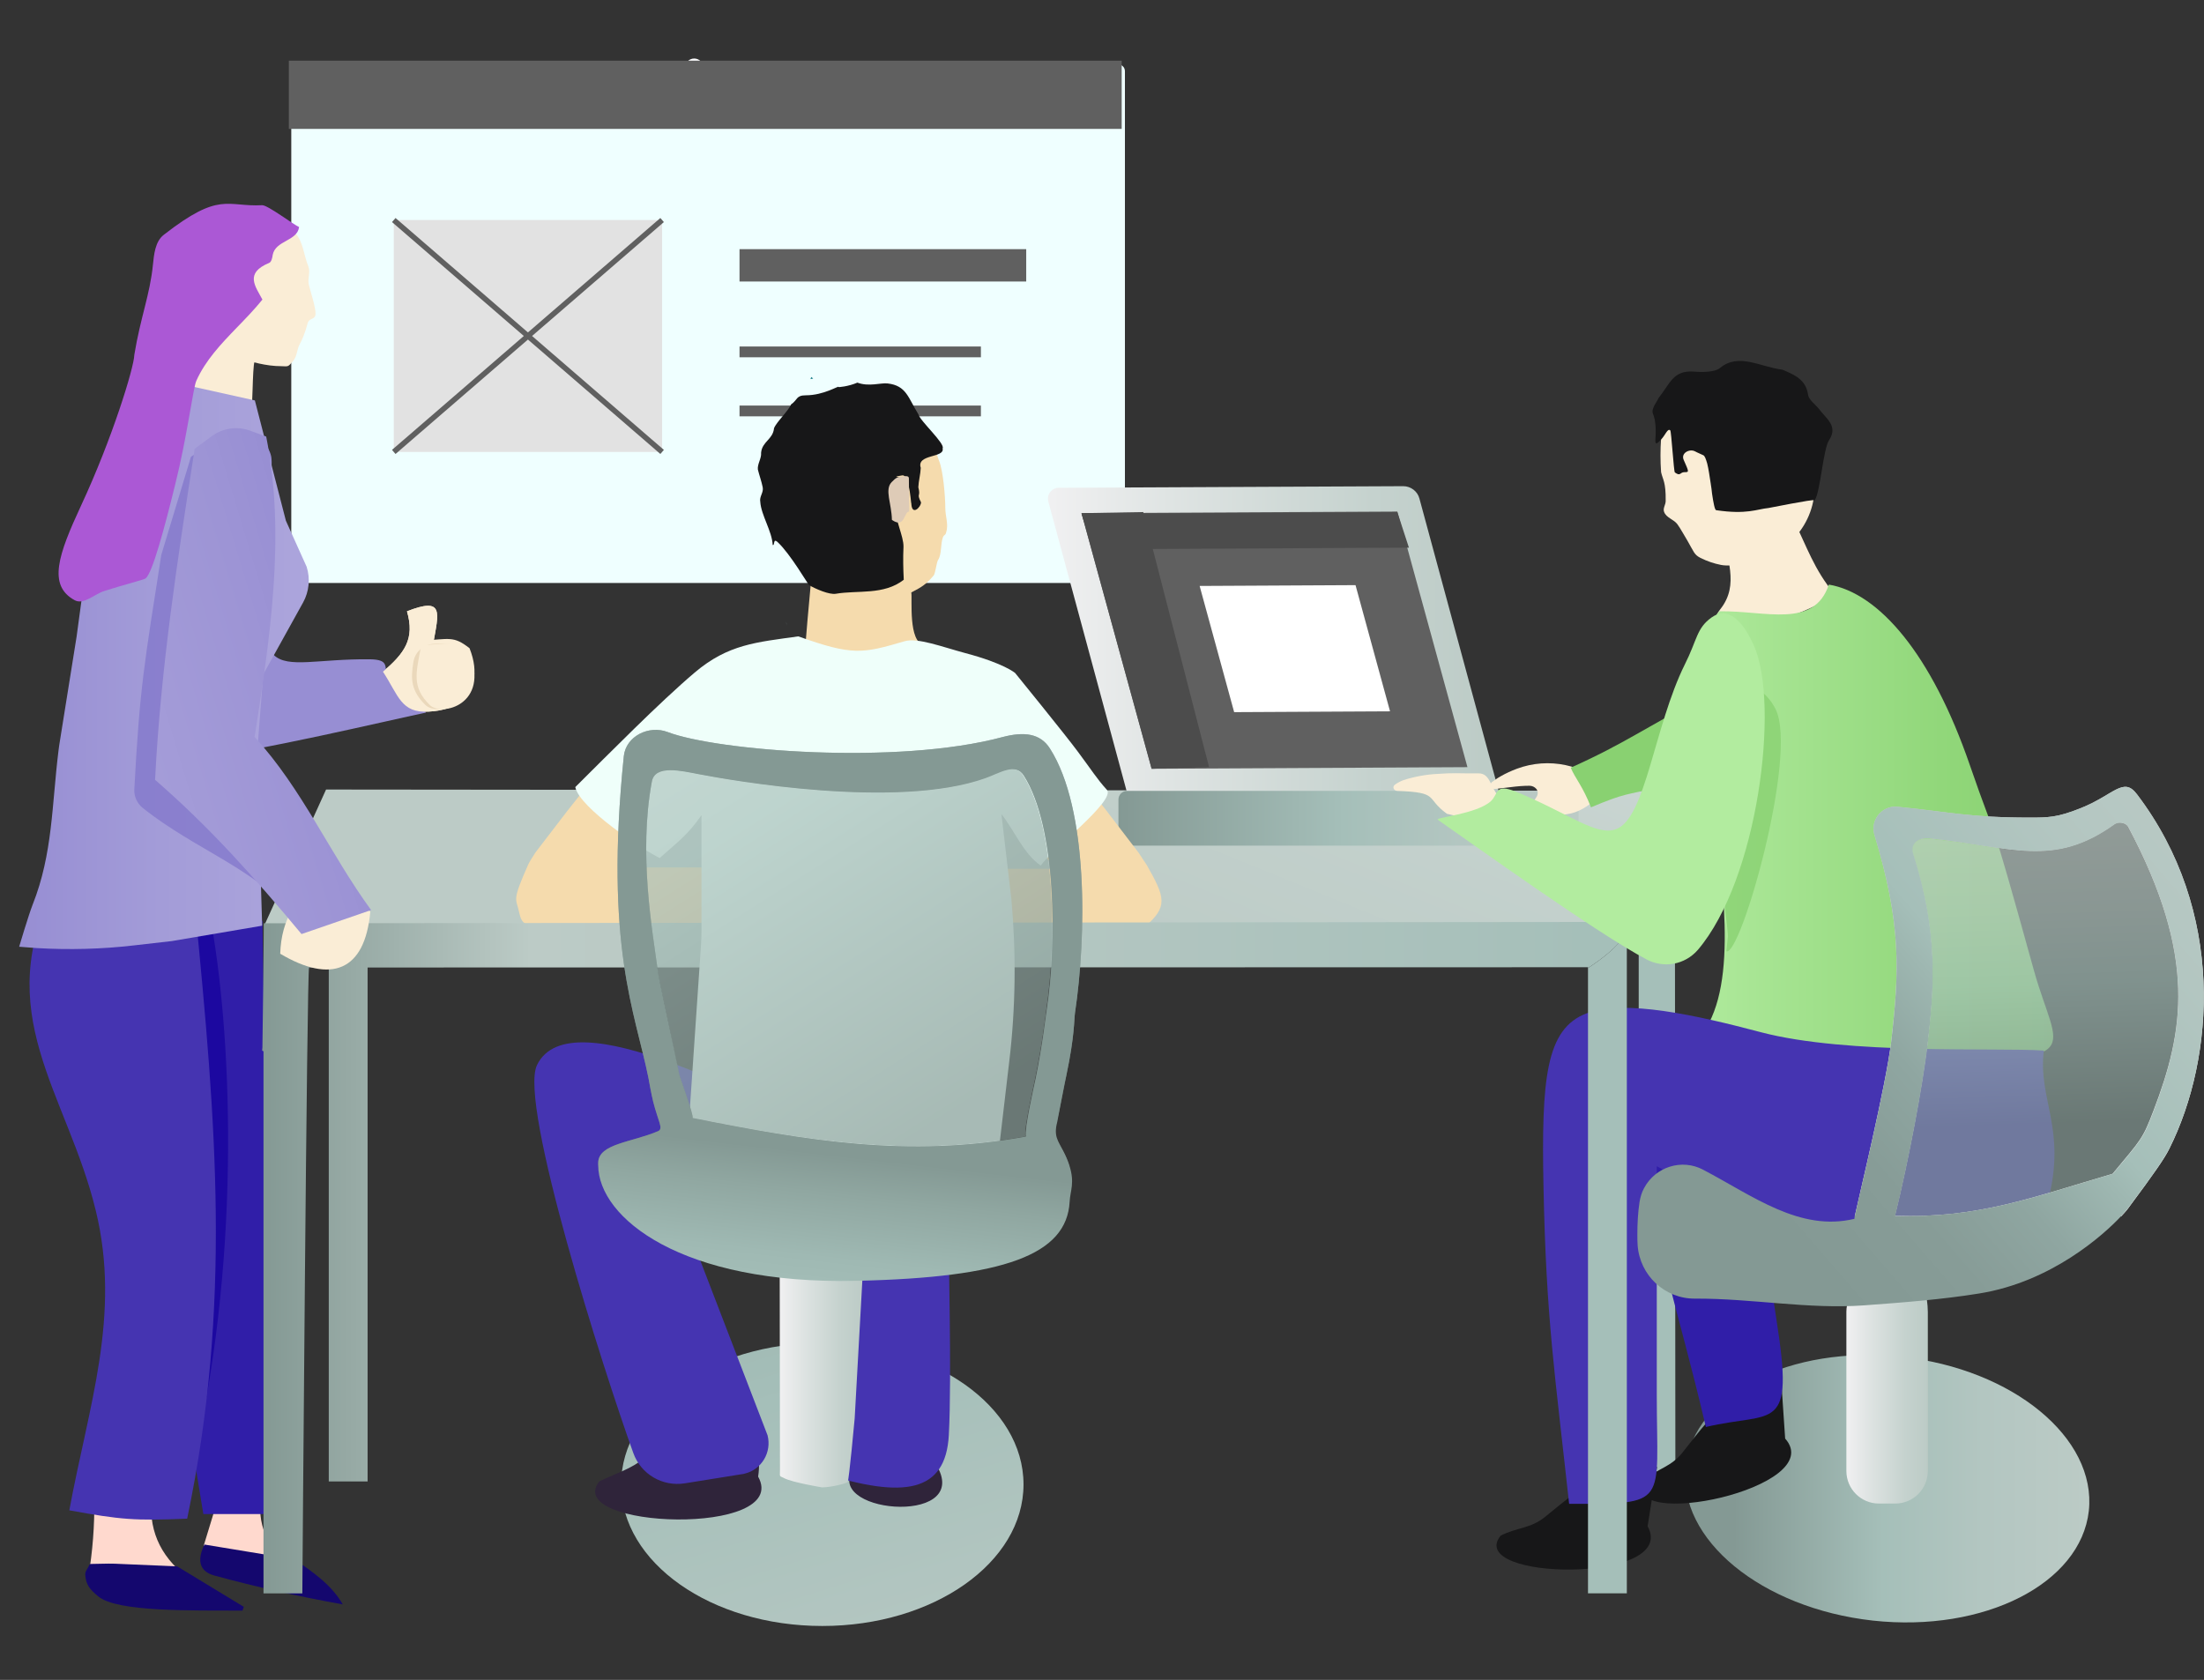 <svg id="Layer_1" xmlns="http://www.w3.org/2000/svg" viewBox="0 0 817.2 623">
  <rect x="0" y="0" width="817.2" height="623" fill="#333333" stroke="none"/>
  <style>
    .st0{fill:#faedd6}.st6,.st8{fill:none;stroke:#606060;stroke-width:2;stroke-miterlimit:10}.st8{stroke-width:4}.st9{fill:#606060}.st10{fill:#ffd9ce}.st11{fill:#14076e}.st12{fill:#301ea8}.st15{fill:#2f243a}.st19{fill:#f5dbad}.st20{fill:#1b737c}.st21{fill:#1b7f89}.st23{fill:#171718}.st26{fill:#4534b1}.st62{fill:#4c4c4c}
    .arm-down{ -webkit-animation: armove 5s; animation: armove 5s; animation-direction: alternate; animation-delay: 3s; animation-iteration-count: 2;}@keyframes armove {from {rotate(10deg); transform-origin: -15% -10%;} to {transform: rotate(0deg); transform-origin: 10% 15%;}}@-webkit-keyframes armove {from {rotate(10deg); transform-origin: -15% -10%;} to {transform: rotate(0deg); transform-origin: 10% 15%;}}
    .lightup{animation: pulse 5s; -webkit-animation: pulse 5s; animation-direction: alternate; animation-timing-function: ease-out; animation-iteration-count:2;}@keyframes pulse{to {opacity:1;}}@-webkit-keyframes pulse{to {opacity:1;}}
    .arm{transform-origin: -15% -10%; transform: rotate(10deg)}
  </style>
  <g id="arm" class="arm arm-down">
    <path class="st0" d="M142 249.1c8-6.9 11.9-12.1 8.9-22.4 13.8-5.4 11.8.3 9.7 12.1 16.2 6 19 24.1-1.7 25.1-10.2.6-11.1-5.9-16.9-14.8z"/>
    <path class="st0" d="M156.2 237.6c10.5-.6 11.9-1.9 17.9 2.8 7.5 19.1-10.2 23.7-14.7 19.4-6.7-6.7-5.2-11.8-3.2-22.2z"/>
    <path d="M75.9 280.6c-6.5.6-12.6-3.5-14.7-10-9.8-30.9 5.3-90.7 20.7-106 6.6-6.6 13.3-5.5 16.8.4 3.3 5.6 1.4 5.6 2.1 15.2 1.8 24.2-7.2 55.1.7 62.7 5.3 5.1 16.5 1.4 35.6 1.6 7.7.1 5.1 3 6.6 6.5 2.7 6.1 15.4 13 14.1 13.3-13.9 2.9-63.1 14.6-81.9 16.3z" fill="#978ed3"/>
    <path class="st0" d="M142 249.1c8-6.9 11.9-12.1 8.9-22.4 13.8-5.4 11.8.3 9.7 12.1 16.2 6 19 24.1-1.7 25.1-10.2.6-11.1-5.9-16.9-14.8z"/>
    <path d="M153.3 245.4c.6-3.6 3.6-6.3 7.3-6.6 5.3-.4 7.2-.3 11.9 3.3 7.5 19.1-10.2 23.7-14.7 19.4-5.4-5.3-5.6-9.6-4.5-16.1z" fill="#ead8bb"/>
    <path class="st0" d="M156.2 239.3c10.5-.6 11.9-1.9 17.9 2.8 7.5 19.1-10.2 23.7-14.7 19.4-6.8-6.7-5.2-11.8-3.2-22.2z"/>
  </g>
  <circle cx="257.4" cy="25.1" r="3.4" fill="#fefeff"/>
  <path d="M110.5 23.9h304.1c1.4 0 2.5 1.1 2.5 2.5v187.3c0 1.4-1.1 2.5-2.5 2.5H110.5c-1.4 0-2.5-1.1-2.5-2.5V26.4c0-1.4 1.1-2.5 2.5-2.5z" fill="#efffff"/>
  <path fill="#e2e2e2" d="M146 81.6h99.5v86H146z"/>
  <path class="st6" d="M146 81.6l99.5 86M245.5 81.6l-99.5 86"/>
  <path fill="none" stroke="#606060" stroke-width="12" stroke-miterlimit="10" d="M274.2 98.4h106.3"/>
  <path class="st8" d="M274.2 130.5h89.5M274.2 152.4h89.5"/>
  <path class="st9" d="M107.1 22.5h308.8v25.3H107.1z"/>
  <path class="st10" d="M97.5 552c-3 11.2.7 20.5 9.1 28.5-10.9-2.8-20.2-4.4-31.1-7.2l6.2-20.3 15.8-1z"/>
  <path class="st11" d="M75.8 572.8c-2.4 4.9-2.6 9.8 3.7 11.5 15.5 4.2 31.3 7.8 47.6 10.7-4.2-7.3-11.1-12-17.9-16.7l-33.4-5.5"/>
  <path class="st10" d="M34.9 552.6c.3 9.6-.2 19.2-1.6 28.7 3 .3 8-.5 10.9 0 7.7 1.2 15.6.8 23.3 2-9.8-8.4-12.9-18.9-10.9-31"/>
  <path class="st11" d="M65.7 580.9c-7.7-.3-15.5-.7-23.2-1-3-.1-6 .1-9 .1l-.3.2c-.5 1.3-1.7 2.5-1.6 3.8.3 3.9 1.8 5.5 4.8 8 7 5.9 34.9 5.2 53.5 5.3l.5-1.4-24.7-15z"/>
  <path class="st12" d="M97.3 341.5l1.9 113.8 7.4 46.7 2.2 59.6-.6-.1H75.4L52.6 422.9l-20.4-79z"/>
  <path d="M28.6 347.3c15.1 71.3 12.7 70.5 24 118.2 10.2 42.8-5.8 47.5-12.9 90 19.1 3.8 26.4 9.6 31-9.4 18.7-76.5 15.5-158.8 7.8-202.9l-49.9 4.1z" fill="#1c08a0"/>
  <linearGradient id="SVGID_1_" gradientUnits="userSpaceOnUse" x1="349.644" y1="-71.499" x2="242.325" y2="276.401" gradientTransform="matrix(1 0 0 -1 0 624)">
    <stop offset="0" stop-color="#bccbc6"/>
    <stop offset=".26" stop-color="#b3c6c1"/>
    <stop offset=".51" stop-color="#a5bfb9"/>
    <stop offset=".68" stop-color="#9db6b0"/>
    <stop offset=".95" stop-color="#899e99"/>
    <stop offset="1" stop-color="#849994"/>
  </linearGradient>
  <ellipse cx="304.9" cy="550.5" rx="74.6" ry="52.5" fill="url(#SVGID_1_)"/>
  <path class="st15" d="M347.6 544l3.6-23c-24.7 4.4-12.2.5-30.9 15.8-5.6 4.6 3.2 3.6-3.2 6.8-14 17.5 42.8 22.7 30.5.4zM281.1 547.6c1.2-7.7-1.2-15.3 0-23-24.7 4.4-23.1.5-41.7 15.8-5.6 4.6-10.8 5.8-17.2 9-13.9 17.6 71.3 20.6 58.9-1.8z"/>
  <linearGradient id="SVGID_2_" gradientUnits="userSpaceOnUse" x1="498.649" y1="638.24" x2="356.7" y2="290.01" gradientTransform="matrix(1 0 0 -1 0 624)">
    <stop offset=".01" stop-color="#f0f0f1"/>
    <stop offset=".27" stop-color="#dfe4e3"/>
    <stop offset=".72" stop-color="#c5d2ce"/>
    <stop offset="1" stop-color="#bccbc6"/>
  </linearGradient>
  <path fill="url(#SVGID_2_)" d="M628.2 293.3l-507.3-.5-23 50.6 502.2 1.4z"/>
  <linearGradient id="SVGID_3_" gradientUnits="userSpaceOnUse" x1="388.528" y1="386.865" x2="555.68" y2="386.865" gradientTransform="matrix(1 0 0 -1 0 624)">
    <stop offset=".01" stop-color="#f0f0f1"/>
    <stop offset=".27" stop-color="#dfe4e3"/>
    <stop offset=".72" stop-color="#c5d2ce"/>
    <stop offset="1" stop-color="#bccbc6"/>
  </linearGradient>
  <path d="M555.7 293.4l-137.8.6-29.2-108c-.6-2.2.7-4.4 2.9-5 .3-.1.7-.1 1-.1l127.7-.6c2.8 0 5.3 1.9 6 4.6l29.4 108.5z" fill="url(#SVGID_3_)"/>
  <linearGradient id="SVGID_4_" gradientUnits="userSpaceOnUse" x1="414.74" y1="320.57" x2="585.34" y2="320.57" gradientTransform="matrix(1 0 0 -1 0 624)">
    <stop offset="0" stop-color="#849994"/>
    <stop offset=".49" stop-color="#a5bfb9"/>
    <stop offset=".74" stop-color="#b3c6c1"/>
    <stop offset="1" stop-color="#bccbc6"/>
  </linearGradient>
  <path d="M417.9 293.3h164.2c1.8 0 3.2 1.4 3.2 3.2v13.9c0 1.8-1.4 3.2-3.2 3.2H417.9c-1.8 0-3.2-1.4-3.2-3.2v-13.9c0-1.8 1.5-3.2 3.2-3.2z" fill="url(#SVGID_4_)"/>
  <path class="st9" d="M544.1 284.5l-117.1.6-26-94.8 117.1-.6z"/>
  <path class="st19" d="M424.5 343.7c-14.3.1-46.7.3-61 .4l-3.8-21.9h30.6l.4-1.8-6.9-5c5.7-8.8 11.4-17.6 17.2-26.3l4 4.8 5.6 7.2 11.7 15.3c1 1.5 1.9 3 2.9 4.4 6.8 12 8 15.4-.7 22.9z"/>
  <path class="st20" d="M60.4 389.7l-1.2-.2 1.2-1v1.2z"/>
  <path class="st19" d="M265.3 321.7l-4.9 22.2c-12.8-.1-43.6-.7-56.3-.4-9.1.2-10.6-.4-11.6-5.1-1.1-5.5-2.9-3.7 3.4-17.9.6-1.2 1.4-2.4 2.1-3.5.2-.4.5-.8.8-1.2l11.5-15 9.5-12h.2l17.4 26.5-7 4.8.5 1.6h34.4z"/>
  <path class="st21" d="M238 360.5v1.2h-1.4c-.2-.3-.3-.7-.5-1l1.9-.2z"/>
  <path class="st19" d="M350.5 188.4c0-4.3-.8-13.8-2.3-17.5-2.4-6-1-9.3-6.1-12.9-5.4-3.9-19.2-7.9-26.4-7.9-18.2 0-31.2 20.2-31.2 38.4 0 7.2 7.2 13.4 11.4 18.8 2.8 3.6 2.3 6.8 4.7 9.5-.5 5.3-2 21.6-2 23.9 11 3.9 33.6 3.8 44.6.7 1.9-.7 5.5-.7-.6-2.1-5.9-1.4-4.3-16.9-4.7-19.6 3.9-2 5.5-3 8.3-6.3.6-.7 1.1-5 1.6-5.7 1.4-2 .9-6 1.8-8.4.5-1.2.9-.6 1.2-1.8 1-3-.3-6-.3-9.1z"/>
  <path class="st21" d="M301.5 140.4l-1 .2c.1-.3.2-.5.3-.8.3.2.5.4.7.6z"/>
  <path class="st20" d="M236.6 361.7h1.4c-.1.4-.1.8-.2 1.2l-1.2-1.2z"/>
  <path d="M291.7 231.9c-.1-.4-.1-.9-.2-1.3 0 .4.1.8.2 1.3z" fill="#accbcd"/>
  <path class="st23" d="M317.9 141.9c4.3 1.6 8.6 0 11.2.3 7 .8 7.6 5.3 11.4 11.4.6 2.5 10.1 11 9 12.7.9 3.6-9.8 2-8.1 7.2-.1 2.4-.8 4.8-.9 7.2 1 3.8-.8 2 1 5.6 0 1.8-3.6 5.4-3.6 0 0 3.2-.4-10.6-3.4-10-5.6 1 1.6-.2-.2 2.8-1.9 2.9-1.3 2.2-2.1 9.3-.5 4.2 2.9 10.4 2.8 14.4-.2 4.1-.1 8.2.1 12.2-7.4 5.8-17.1 3.8-25.2 5.2-2.4.4-7.3-1.7-9.9-3.2-.6-.6-7-11.6-11.6-15.9-1.9-1.8-1 1.4-1.9 1-.2-5-4.3-11.1-4.6-16-.4-2 1.3-3.4.9-5.4-.5-2.4-1.2-4.2-1.8-6.6-.2-2.1 1.4-4.1 1.2-6.2.4-4.2 4.4-4.9 4.8-9.1.9-2.3 5.4-6.5 6.3-8.8 2.5-1.7 1.8-3.4 5.5-3.4 6.7 0 12.3-3.7 12.1-3.1-.2.2 3.8-.2 7-1.6z"/>
  <path d="M337.1 189.7c-2 0-1.5 6.5-6.4 3.1-.1-6.1-2.8-11.2-.1-14 1.8-1.8 1.8-1.8 4.8-2.2.8-.1 1.6 0 1.6.8 0 5 .1 9.9.1 12.3z" fill="#decbb7"/>
  <path class="st0" d="M114 120.1c-.4 1.6-.9 3.1-1.5 4.6-.4 1-.8 1.9-1.3 2.8-1.3 2.4-.9 4.6-2.7 6.6s-1.5 1.8-4.2 1.7c-2.8 0-5.6-.4-8.3-1-6.9-2.3-11.6 4.6-19.8 2.5-18.2-4.6-19.9-15.7-15.3-34S74.8 74 93 78.6c6.6 1.7 12.3 3.3 16.6 8 2.8 3 3.1 8.3 4.7 12.1.9 2.2-.3 4.5.2 6.8s2.6 8.5 2.5 10.9-2.4 1.2-3 3.7z"/>
  <path class="st0" d="M94.4 133.8c-.9 3.5-.6 17.3-1.4 20.9-11.8.3-27.3-3.5-37.3-10.2.6-2.7 6.8-17.8 7.5-20.5 8.9 8.8 16.1 9.9 31.2 9.8z"/>
  <linearGradient id="SVGID_5_" gradientUnits="userSpaceOnUse" x1="97.28" y1="181.915" x2="621.16" y2="181.915" gradientTransform="matrix(1 0 0 -1 0 624)">
    <stop offset="0" stop-color="#849994"/>
    <stop offset=".19" stop-color="#bccbc6"/>
    <stop offset=".57" stop-color="#b3c6c1"/>
    <stop offset=".94" stop-color="#a5bfb9"/>
  </linearGradient>
  <path d="M621.2 549.5l-.2-256.2-27.3 48.6c-.2 0-495.9.5-495.9.5s-.1 15.5-.2 23c-.1 7.7-.2 15.4-.3 23l-.1 1.2.5.3v201h14.4s1.7-232.1 2.5-232.1h7.3v190.6h14.4V358.8l452.5-.1v.3c5.5-3.6 10.6-7.6 14.4-12.8v-.5l4.4-10.6v214.5h13.6z" fill="url(#SVGID_5_)"/>
  <path class="st26" d="M21 327.5c-25.3 48 3.9 77.7 14.5 121.4 9.5 38.9-2.7 72.7-9.8 111.2 19.1 3.5 24.2 3.9 43.7 3.1 16.6-79.3 10.7-146.8 2.9-226.6L21 327.5zM303.3 416.8l66.1 4.7c0 12.1-15.7 25-17.5 38-.4 3.1 1.1 50.6-.1 72.8-1.2 21.2-16.6 23.6-46.9 14l-7.2-80.1h-2.4c-11.8-.2-23.3-3.7-33.3-10l-8.8-5.5 31.4 81.6c1.6 6.3-2.2 12.7-8.5 14.2-.3.1-.7.2-1 .2l-21.2 3.4c-8.3 1.3-16.3-3.4-19.1-11.3-11-30.5-42.6-129.5-35.7-143.8 12.5-25.9 83.2 15.5 104.2 21.8z"/>
  <linearGradient id="SVGID_6_" gradientUnits="userSpaceOnUse" x1="289" y1="118.475" x2="320" y2="118.475" gradientTransform="matrix(1 0 0 -1 0 624)">
    <stop offset=".01" stop-color="#f0f0f1"/>
    <stop offset=".27" stop-color="#dfe4e3"/>
    <stop offset=".72" stop-color="#c5d2ce"/>
    <stop offset="1" stop-color="#bccbc6"/>
  </linearGradient>
  <path d="M320 470.2l-3.1 55.8s-2.1 23-2.6 23.6-6.3 2-9.5 2c0 0-10.9-1.8-14-3.4-2-1-1.6-.3-1.6-3.1l-.1-74.9c0-5.9 4.8-10.8 10.8-10.8h9.5c5.8 0 10.6 4.8 10.6 10.8z" fill="url(#SVGID_6_)"/>
  <linearGradient id="SVGID_7_" gradientUnits="userSpaceOnUse" x1="7.11" y1="377.297" x2="114.542" y2="377.297" gradientTransform="matrix(1 0 0 -1 0 624)">
    <stop offset=".01" stop-color="#978ed3"/>
    <stop offset=".49" stop-color="#a39cd8"/>
    <stop offset="1" stop-color="#aca5dc"/>
  </linearGradient>
  <path d="M63 141.5l-11.7 8.9-11.6 21.5-5.5 21.3-5.8 42.9-6.4 40-.3 2.2c-2.5 20.1-2.1 38.3-9.6 57.2-1.5 3.8-5 15.6-5 15.6l6.5.5c12 .7 24.1.4 36.1-1l14-1.6 33.5-5.7-1.9-63.6 2.3-29.6 14.8-26.7c2.2-4 2.7-8.8 1.3-13.2l-7.7-17.1-11.5-44.6-31.5-7z" fill="url(#SVGID_7_)"/>
  <path d="M84.9 167.5l6 2.2c7.2 36.7 1.3 74.8-4.3 111.4 17.7 19.3 27.8 43.1 43.2 64.2l-18.5-3.7c-16.5-19.8-38.7-26.2-58.4-42-2.1-1.7-3.2-4.2-3.1-6.8 2-38.1 3.8-47.2 10-87l11-36.4c4.1-2.9 9.4-3.6 14.1-1.9z" opacity=".8" fill="#8378cb"/>
  <path class="st0" d="M119.1 322.9c10.1 7.5 12.5 9.4 18.2 15.2-2 22.1-14.5 26.8-33.4 15.6.4-13.1 6.2-20.6 15.2-30.8z"/>
  <linearGradient id="SVGID_8_" gradientUnits="userSpaceOnUse" x1="-50.553" y1="326.209" x2="128.527" y2="380.469" gradientTransform="matrix(1 0 0 -1 0 624)">
    <stop offset="0" stop-color="#aca5dc"/>
    <stop offset=".41" stop-color="#a8a1da"/>
    <stop offset=".84" stop-color="#9d94d5"/>
    <stop offset=".99" stop-color="#978ed3"/>
  </linearGradient>
  <path d="M92.7 159.7l6 2.2c7.3 36.7 1.4 74.8-4.3 111.4 17.7 19.3 27.8 43.1 43.2 64.2l-25.8 8.9C94.4 325.5 78 307 57.5 289.2c2.1-41.6 8.3-81.6 14.7-122.8l6.4-4.7c4.1-3 9.4-3.7 14.1-2z" fill="url(#SVGID_8_)"/>
  <path d="M110.9 84.2c-2.1-.9-11.7-8.2-13.7-8.1-13.2.7-15.6-5.3-36.5 11-3.2 2.5-3.6 7.3-4 11.1-1.1 11.1-4.6 19.4-6.9 33.4-.1 4.7-8.2 31.1-19.7 55.8-8.5 18.3-12.5 29.7-2.4 35.2 3.3 1.8 7.4-2.3 10.9-3.4 7.1-2.3 14.8-4.2 15.4-4.7 2.5-2 6.9-18.3 11-35 4.4-17.6 6.6-35.7 7.8-38.3 3.4-7.6 9.2-13.7 15-19.7 3.3-3.4 6.6-6.8 9.5-10.4-2.6-4.9-6.7-9.8 2.5-13.6.8-.3 1.2-1.9 1.3-2.9 1-5.5 9.1-5.1 9.8-10.4z" fill="#ab58d5"/>
  <path d="M399.6 278.7c-4.5-6.1-23.2-29.1-23.2-29.1s-4.1-3.6-18.5-7.4c-8.6-2.3-17.6-5.8-22.5-4.4-15.6 4.6-19.3 5.4-39.4-1.8-15.6 2.2-26 2.9-38.4 13.4-13.1 11.1-32.1 30.4-44.3 42.5 1.6 7.7 24.6 23 31.3 26.3 7.3-6.5 10.3-8.5 15.5-15.9v42.9c0 1.9-.1 3.7-.2 5.6l-5.2 76.2 115.8-1.8 3.7-31.5c2.4-20 2.6-40.2.8-60.2l-3.7-31.6c4.6 5.7 8.2 14.8 14.6 19.1 3.6-5.5 28-24.2 24.5-28.1-3.8-4.2-5.5-7.1-10.8-14.2z" fill="#effffa"/>
  <linearGradient id="SVGID_9_" gradientUnits="userSpaceOnUse" x1="356.438" y1="212.14" x2="211.738" y2="441.26" gradientTransform="matrix(1 0 0 -1 0 624)">
    <stop offset="0" stop-color="#849994"/>
    <stop offset=".49" stop-color="#a5bfb9"/>
    <stop offset=".74" stop-color="#b3c6c1"/>
    <stop offset="1" stop-color="#bccbc6"/>
  </linearGradient>
  <path d="M365.2 288.6c-32.7 11.7-94.2.8-106.3-1.5-6.3-1.2-16.1-3.6-17.3 2.7-5 26.8.2 55.4 2.2 70.2.5 4 3.7 17.3 7.8 38.1.3 1.3 5.5 15.3 5 16.5 42.3 8.3 79.9 14.8 123.6 6.9-.6-2.8 3-18.4 3.6-21.4 2.6-12.6 3.9-23.6 4.2-26 3.6-23.9 3.7-67.3-8.6-86.5-3-4.9-8.7-.9-14.2 1z" opacity=".68" fill="url(#SVGID_9_)"/>
  <linearGradient id="SVGID_10_" gradientUnits="userSpaceOnUse" x1="301.534" y1="161.899" x2="311.444" y2="247.82" gradientTransform="matrix(1 0 0 -1 0 624)">
    <stop offset=".01" stop-color="#5e6663"/>
    <stop offset=".26" stop-color="#6a7673"/>
    <stop offset=".72" stop-color="#7d908b"/>
    <stop offset="1" stop-color="#849994"/>
  </linearGradient>
  <path d="M391.8 416.1c.9-3.3 2.9-14 3.6-17.4 3.1-14.7 2.8-20.4 3.2-23.2 4.2-28 5.1-75.4-9.3-97.9-3.6-5.7-9.7-6.3-17.4-4.3-39.3 10.6-106.2 5.1-124.3-1.8-7-2.7-15.5 1.5-16.3 8.9-7.2 70.4 4.2 94.9 9.1 119.2.3 1.6 1.1 6.2 1.8 9 1.8 7.2 3.9 10 1.8 10.9-9.9 4.2-21.8 4.6-22.2 11.5v1.2h174.6c-.6-1.9-1.4-3.7-2.3-5.4-2-3.7-3.7-5.3-2.3-10.7zm-3.7-42c-.4 2.4-1.6 13.4-4.2 26-.6 2.9-4.2 18.5-3.6 21.4-43.7 8-81.2 1.5-123.6-6.9.5-1.2-4.8-15.2-5-16.5-4.2-20.8-7.3-34.1-7.8-38.1-2-14.8-7.2-43.4-2.2-70.2 1.2-6.3 11-3.9 17.3-2.7 12 2.3 73.5 13.2 106.3 1.5 5.4-1.9 11.2-5.9 14.3-1 12.2 19.2 12.1 62.6 8.5 86.5z" opacity=".7" fill="url(#SVGID_10_)"/>
  <linearGradient id="SVGID_11_" gradientUnits="userSpaceOnUse" x1="293.426" y1="83.499" x2="306.416" y2="196.109" gradientTransform="matrix(1 0 0 -1 0 624)">
    <stop offset="0" stop-color="#bccbc6"/>
    <stop offset=".26" stop-color="#b3c6c1"/>
    <stop offset=".51" stop-color="#a5bfb9"/>
    <stop offset=".66" stop-color="#9fb9b3"/>
    <stop offset=".87" stop-color="#90a7a1"/>
    <stop offset="1" stop-color="#849994"/>
  </linearGradient>
  <path d="M395.4 398.7c3.1-14.7 2.8-20.4 3.2-23.2 4.2-28 5.1-75.4-9.3-97.9-3.6-5.7-9.7-6.3-17.4-4.3-39.3 10.6-106.2 5.1-124.3-1.8-7-2.7-15.5 1.5-16.3 8.9-7.2 70.4 4.2 94.9 9.1 119.2.3 1.6 1.1 6.2 1.8 9 1.8 7.2 3.9 10 1.8 10.9-9.9 4.2-21.8 4.6-22.2 11.5v1.2c.1 19.4 30.8 44.3 95.8 42.8 54.9-1.2 77.9-9.7 79-29.3.2-4.2 2-6.9-.1-13.5-.6-1.9-1.4-3.7-2.3-5.4-1.9-3.8-3.6-5.4-2.2-10.7.6-3.2 2.6-14 3.4-17.4zM243.9 360c-2-14.8-7.2-43.4-2.2-70.2 1.2-6.3 11-3.9 17.3-2.7 12 2.3 73.5 13.2 106.3 1.5 5.4-1.9 11.2-5.9 14.3-1 12.3 19.2 12.2 62.6 8.6 86.5-.4 2.4-1.6 13.4-4.2 26-.6 2.9-4.2 18.5-3.6 21.4-43.7 8-81.2 1.5-123.6-6.9.5-1.2-4.8-15.2-5-16.5-4.3-20.8-7.4-34.1-7.9-38.1z" fill="url(#SVGID_11_)"/>
  <g id="lightbulb" class="lightup" opacity="0">
    <linearGradient id="SVGID_12_" gradientUnits="userSpaceOnUse" x1="621.08" y1="522.815" x2="656.279" y2="522.815" gradientTransform="matrix(1 0 0 -1 0 624)">
      <stop offset="0" stop-color="#bccbc6"/>
      <stop offset=".51" stop-color="#b3c6c1"/>
      <stop offset=".99" stop-color="#a5bfb9"/>
    </linearGradient>
    <path d="M649.6 108.9h-21.8c-1.1 0-2-.9-2-2v-3.7c0-.5-.2-.9-.4-1.3l-3.9-5.1c-.7-.9-.6-2.2.3-2.9.3-.3.8-.4 1.2-.4h31.2c1.1 0 2 1 2 2.2 0 .4-.2.9-.4 1.2L652 102c-.3.4-.4.8-.4 1.3v3.6c0 1-.9 1.9-2 2z" fill="url(#SVGID_12_)"/>
    <linearGradient id="SVGID_13_" gradientUnits="userSpaceOnUse" x1="620.75" y1="528.2" x2="656.59" y2="528.2" gradientTransform="matrix(1 0 0 -1 0 624)">
      <stop offset="0" stop-color="#bccbc6"/>
      <stop offset=".51" stop-color="#b3c6c1"/>
      <stop offset=".99" stop-color="#a5bfb9"/>
    </linearGradient>
    <ellipse cx="638.7" cy="95.8" rx="17.9" ry="5.5" fill="url(#SVGID_13_)"/>
    <linearGradient id="SVGID_14_" gradientUnits="userSpaceOnUse" x1="619.04" y1="531.86" x2="658.3" y2="531.86" gradientTransform="matrix(1 0 0 -1 0 624)">
      <stop offset=".01" stop-color="#f0f0f1"/>
      <stop offset=".27" stop-color="#dfe4e3"/>
      <stop offset=".72" stop-color="#c5d2ce"/>
      <stop offset="1" stop-color="#bccbc6"/>
    </linearGradient>
    <ellipse cx="638.7" cy="92.1" rx="19.6" ry="6" fill="url(#SVGID_14_)"/>
    <linearGradient id="SVGID_15_" gradientUnits="userSpaceOnUse" x1="619.04" y1="535.27" x2="658.3" y2="535.27" gradientTransform="matrix(1 0 0 -1 0 624)">
      <stop offset="0" stop-color="#bccbc6"/>
      <stop offset=".51" stop-color="#b3c6c1"/>
      <stop offset=".99" stop-color="#a5bfb9"/>
    </linearGradient>
    <ellipse cx="638.7" cy="88.7" rx="19.6" ry="6" fill="url(#SVGID_15_)"/>
    <linearGradient id="SVGID_16_" gradientUnits="userSpaceOnUse" x1="619.04" y1="538.42" x2="658.3" y2="538.42" gradientTransform="matrix(1 0 0 -1 0 624)">
      <stop offset=".01" stop-color="#f0f0f1"/>
      <stop offset=".27" stop-color="#dfe4e3"/>
      <stop offset=".72" stop-color="#c5d2ce"/>
      <stop offset="1" stop-color="#bccbc6"/>
    </linearGradient>
    <ellipse cx="638.7" cy="85.6" rx="19.6" ry="6" fill="url(#SVGID_16_)"/>
    <linearGradient id="SVGID_17_" gradientUnits="userSpaceOnUse" x1="619.04" y1="541.83" x2="658.3" y2="541.83" gradientTransform="matrix(1 0 0 -1 0 624)">
      <stop offset="0" stop-color="#bccbc6"/>
      <stop offset=".51" stop-color="#b3c6c1"/>
      <stop offset=".99" stop-color="#a5bfb9"/>
    </linearGradient>
    <ellipse cx="638.7" cy="82.2" rx="19.6" ry="6" fill="url(#SVGID_17_)"/>
    <linearGradient id="SVGID_18_" gradientUnits="userSpaceOnUse" x1="619.04" y1="545.24" x2="658.3" y2="545.24" gradientTransform="matrix(1 0 0 -1 0 624)">
      <stop offset=".01" stop-color="#f0f0f1"/>
      <stop offset=".27" stop-color="#dfe4e3"/>
      <stop offset=".72" stop-color="#c5d2ce"/>
      <stop offset="1" stop-color="#bccbc6"/>
    </linearGradient>
    <ellipse cx="638.7" cy="78.8" rx="19.6" ry="6" fill="url(#SVGID_18_)"/>
    <linearGradient id="SVGID_19_" gradientUnits="userSpaceOnUse" x1="619.04" y1="548.9" x2="658.3" y2="548.9" gradientTransform="matrix(1 0 0 -1 0 624)">
      <stop offset="0" stop-color="#bccbc6"/>
      <stop offset=".51" stop-color="#b3c6c1"/>
      <stop offset=".99" stop-color="#a5bfb9"/>
    </linearGradient>
    <ellipse cx="638.7" cy="75.1" rx="19.6" ry="6" fill="url(#SVGID_19_)"/>
    <linearGradient id="SVGID_20_" gradientUnits="userSpaceOnUse" x1="619.04" y1="552.04" x2="658.3" y2="552.04" gradientTransform="matrix(1 0 0 -1 0 624)">
      <stop offset=".01" stop-color="#f0f0f1"/>
      <stop offset=".27" stop-color="#dfe4e3"/>
      <stop offset=".72" stop-color="#c5d2ce"/>
      <stop offset="1" stop-color="#bccbc6"/>
    </linearGradient>
    <ellipse cx="638.7" cy="72" rx="19.6" ry="6" fill="url(#SVGID_20_)"/>
    <linearGradient id="SVGID_21_" gradientUnits="userSpaceOnUse" x1="625.599" y1="575.045" x2="639.541" y2="575.045" gradientTransform="matrix(1 0 0 -1 0 624)">
      <stop offset="0" stop-color="#bccbc6"/>
      <stop offset=".51" stop-color="#b3c6c1"/>
      <stop offset=".99" stop-color="#a5bfb9"/>
    </linearGradient>
    <path fill="none" stroke="url(#SVGID_21_)" stroke-width="2" stroke-miterlimit="10" d="M626.5 30.4l12.1 37.1"/>
    <linearGradient id="SVGID_22_" gradientUnits="userSpaceOnUse" x1="637.639" y1="575.045" x2="651.581" y2="575.045" gradientTransform="matrix(1 0 0 -1 0 624)">
      <stop offset="0" stop-color="#bccbc6"/>
      <stop offset=".51" stop-color="#b3c6c1"/>
      <stop offset=".99" stop-color="#a5bfb9"/>
    </linearGradient>
    <path fill="none" stroke="url(#SVGID_22_)" stroke-width="2" stroke-miterlimit="10" d="M638.6 67.5l12-37.1"/>
    <linearGradient id="SVGID_23_" gradientUnits="userSpaceOnUse" x1="758.74" y1="586.677" x2="822.62" y2="586.677" gradientTransform="matrix(1 0 0 -1 0 624)">
      <stop offset=".01" stop-color="#f0f0f1"/>
      <stop offset=".27" stop-color="#dfe4e3"/>
      <stop offset=".72" stop-color="#c5d2ce"/>
      <stop offset="1" stop-color="#bccbc6"/>
    </linearGradient>
    <path d="M670 31.9c.3-17.6-13.7-32.2-31.4-32.5s-32.2 13.7-32.5 31.4v1.1c0 8.9 5.1 15.6 9.9 22.4 1 1.5 1.8 3.2 2.4 5 .3 1.1 2.3 12.1 2.3 12.1 0 .2.1.4.2.4l2.3 1.1c1.4.6 2.8 1.1 4.3 1.3 7.3 1.2 14.8 1.2 22.1 0 1.6-.3 3.1-.7 4.6-1.4l2.1-1c.1 0 .2-.2.2-.5 0 0 1.6-11.5 1.9-12.8l.7-2.7c4.7-7.6 10.9-14.4 10.9-23.9z" opacity=".5" fill="url(#SVGID_23_)"/>
    <circle cx="638.3" cy="34" r="21.2" opacity=".5" fill="#e9f27e"/>
    <path d="M626.5 30.4l5.3 1.9c4.5 1.6 9.5 1.6 14-.1l4.8-1.8" opacity=".5" fill="none" stroke="#fff" stroke-width="4" stroke-miterlimit="10"/>
    <path d="M626.5 31.1l5.3 1.9c4.5 1.6 9.5 1.6 14-.1l4.8-1.8" opacity=".5" fill="none" stroke="#e59d1f" stroke-width="3" stroke-miterlimit="10"/>
  </g>
  <linearGradient id="SVGID_24_" gradientUnits="userSpaceOnUse" x1="624.841" y1="71.947" x2="774.697" y2="71.947" gradientTransform="matrix(1 0 0 -1 -.073 624)">
    <stop offset=".12" stop-color="#849994"/>
    <stop offset=".49" stop-color="#a5bfb9"/>
    <stop offset=".74" stop-color="#b3c6c1"/>
    <stop offset="1" stop-color="#bccbc6"/>
  </linearGradient>
  <path d="M625 543.9c3-27 38.8-45.2 80.1-40.7s72.3 30.1 69.4 57.1c-3 27-38.8 45.2-80.1 40.7-41.3-4.6-72.4-30.1-69.4-57.1z" fill="url(#SVGID_24_)"/>
  <path class="st23" d="M610.9 566l3.5-22c-23.6 4.2-23.8 4-41.6 18.6-5.3 4.3-10.3 3.8-16.4 6.9-13.4 16.8 66.3 17.9 54.5-3.5z"/>
  <path class="st23" d="M661.9 533.5l-1.5-22.2c-22.1 9.3-22.3 9.1-36.5 27.3-4.2 5.4-9.2 6-14.5 10.3-9.2 19.4 68.8 2.9 52.5-15.4z"/>
  <linearGradient id="SVGID_25_" gradientUnits="userSpaceOnUse" x1="684.66" y1="107.961" x2="714.82" y2="107.961" gradientTransform="matrix(1 0 0 -1 0 624)">
    <stop offset=".01" stop-color="#f0f0f1"/>
    <stop offset=".27" stop-color="#dfe4e3"/>
    <stop offset=".72" stop-color="#c5d2ce"/>
    <stop offset="1" stop-color="#bccbc6"/>
  </linearGradient>
  <path d="M714.8 486.5v59c0 6.7-5.4 12.1-12.1 12.1h-6c-6.7 0-12.1-5.4-12.1-12.1v-59c0-6.7 5.4-12.1 12.1-12.1h6c6.7.1 11.9-.4 12.1 12.1z" fill="url(#SVGID_25_)"/>
  <path class="st12" d="M648.3 405.3c3.5 28.1 6 56.4 10.4 84.3 6.7 42.5-.8 33.6-26.2 39.6-11.2-47.6-18-62.5-25-111.1-11-76.5 70.6-.7 40.8-12.8z"/>
  <path class="st0" d="M596.4 292.2c-9-8.7-22.2-11.5-34-7.1-2.1.8-4.1 1.7-6 2.8-1.1.6-2.2 1.4-3.2 2.1-.6.5-.7 1.4-.2 2 .3.4.8.6 1.3.6l5.9-.7c2.3-.3 4.6-.5 6.9-.5 1.9 0 3.9 1.7 2.7 4-.5 1-2.4 3-2.3 4.6.1 1.4 0 0 3.5 1.1 12.4 3.3 17.5-1.5 25.4-8.9z"/>
  <path d="M582.4 284.7c20.5-9.2 27.5-14.9 47.4-25 21-10.6 42.2-7.1 63.8-3.8 5.3.8 7.3 0 12.6.3 9.5 16 15.1 41.2 19.4 58.5 1.4 5.5 1.7-4.8 3.4.7-14-5.6-14-4.6-27.7-10.9-28.6-13.2-55.5-20-86-12.6-12.8 3.1-12.3 2-25.4 7.5-3-7.8-5.9-10.8-7.5-14.7z" fill="#89d171"/>
  <path class="st0" d="M639.2 196.6c.5 10.4 6.1 20-1.4 29.4-4.1 5.1-3.8 15.2 5.7 10.3s20.4-6.8 30.6-12.2c1.9-1 7.5-2.1 6.1-3.8-7.5-8.9-10.4-17.9-14.9-26.9-4.4-8.8-13.1-4.7-22.4-2.2-2.3.8-3.8 3-3.7 5.4z"/>
  <linearGradient id="SVGID_26_" gradientUnits="userSpaceOnUse" x1="621.9" y1="318.769" x2="761.342" y2="318.769" gradientTransform="matrix(1 0 0 -1 0 624)">
    <stop offset=".01" stop-color="#b2ec9f"/>
    <stop offset=".2" stop-color="#a8e594"/>
    <stop offset=".7" stop-color="#91d77a"/>
    <stop offset="1" stop-color="#89d171"/>
  </linearGradient>
  <path d="M637.5 226.7c17.1-.3 35.1 6.6 40.6-9.9 18.5 3.1 38.1 25.7 52.3 67 11 31.9 6 12.1 23.8 76.3 8.7 31.1 20.8 32.9-42 33.4-29.8.3-60.5-4-90.4-2.2 42.5-20.7-8-139.9 15.7-164.6z" fill="url(#SVGID_26_)"/>
  <path class="st0" d="M556.3 296c-3.9-3.8-3.5-9.2-8.1-9.2h-4.6c-1.1 0-5.5-.2-10.5.2-4.3.2-8.6 1-12.7 2.3-1.1.4-2.2 1-3.2 1.7-1.1.8-.4 2.3.9 2.3 15.9.6 10.2 2.6 18.4 8.5 12.6 3.2 11.9 1.7 19.8-5.8z"/>
  <path d="M640.7 347.3l-.6 5.5c5.3 2 26.6-72.7 18.3-89.7-2.9-6-9.1-10.8-14.4-8.1-5 2.6-3.4 3.5-7.8 10.5-5.5 8.6 4.8 79.1 4.5 81.8z" opacity=".77" fill="#89d171"/>
  <path class="st0" d="M671.2 171.2c5.2 14.4-2.4 30.3-16.8 35.4h-.1c-4.8 1.7-11.5 3.8-16.2 2.9-2.6-.5-5.2-1.4-7.6-2.6-2.4-1.2-2.5-2.4-4.9-6.5-1-1.6-2.5-4.4-3.6-5.9-1.3-1.9-4.2-2.4-5-4.7-.5-1.3.6-2.6.6-4 .1-7.2-1.1-7.9-1.7-10.7-.3-4.2-.3-8.3 0-12.5 2-9.1 10.1-13.9 19.6-16.9 21.9-6.9 30.5 11.1 35.7 25.5z"/>
  <path class="st23" d="M624.6 175.1c1.7 0 1.7 0-.3-4.5-1.2-2.6 2.2-4.3 4.2-3.2.3 0-1.5-.6 3 1.4.6.2 1 1.4 1.5 3.1.5 2 .9 4.8 1.3 7.4.2 1.3.4 2.6.5 3.8.5 3.4 1 6 1.5 6.1 11.4 1.7 15.2-.4 19.4-.8.8-.1 16.3-3.3 17.2-2.9 2.1-3.4 3.1-19 5.3-22.3 3.5-5.3-1.3-8.1-3.8-11.6-1.4-1.7-3.8-3.4-4-5.2-.8-5.7-5.1-7.4-9.5-9.3-8.3-1-16.2-6.4-23.2-.6-1.8 1.5-6.4 1.6-9.7 1.3-7.7-.5-8.7 4.4-13.1 9.9 0 .6-2.9 3.8-2 5.8s1.2 5.6.9 9.2c-.2 2.8.8 1.6 2 .4 1.7-1.7 2.5-4.4 3.5-3.5.4.4 1.3 15.3 1.7 15.6 2.2 1.6 1.8-.1 3.6-.1z"/>
  <path class="st26" d="M759.5 444.9c6.7-26.7-3.9-37-1.7-55.3-17.5-1.2-72.6 1.7-104.9-6.8-23.8-6.3-50.5-12.3-64.6-7-15.2 5.7-16.8 24.4-16 64.5 1 49 4.2 68.8 9.5 117.4 37.3 0 32.5.6 32.5-40.2v-85c28 15.5 55.8 22 86.3 26.3 17.3 1.7 20.8 3.5 17.3 1.7-4.1-2.1 29.5-3.5 41.6-15.6z"/>
  <linearGradient id="SVGID_27_" gradientUnits="userSpaceOnUse" x1="755.399" y1="206.77" x2="751.948" y2="313.44" gradientTransform="matrix(1 0 0 -1 0 624)">
    <stop offset="0" stop-color="#849994"/>
    <stop offset=".49" stop-color="#a5bfb9"/>
    <stop offset=".74" stop-color="#b3c6c1"/>
    <stop offset="1" stop-color="#bccbc6"/>
  </linearGradient>
  <path d="M789 306.7c-.8-1.6-3.6-2-5-1-22.8 16.4-38 8.4-68.6 5.3-4.2-.4-7.4 1.8-6.1 5.8 9.3 29.4 8 48.8 5.3 71-1.7 14.5-6.9 42.5-12 63.2 30.9 1 50.8-6.8 80.7-15.6 10.7-12.9 11.2-12.7 15.2-23.5 11.1-29.2 16.3-56.9-9.5-105.2z" opacity=".68" fill="url(#SVGID_27_)"/>
  <linearGradient id="SVGID_28_" gradientUnits="userSpaceOnUse" x1="752.736" y1="206.69" x2="749.297" y2="313.351" gradientTransform="matrix(1 0 0 -1 0 624)">
    <stop offset="0" stop-color="#fff"/>
    <stop offset=".28" stop-color="#f6f6f6"/>
    <stop offset=".74" stop-color="#dcdcdc"/>
    <stop offset=".99" stop-color="#ccc"/>
  </linearGradient>
  <path d="M804.4 425.9c16.8-33.7 20.8-88.2-12.1-131.4-5-6.6-8.5.3-20.8 5.2-8.7 3.5-12.1 3.5-19 3.5-22.5 0-29.5-2.1-48.9-4-4.4-.5-8.4 2.8-8.9 7.2-.1 1.1 0 2.1.3 3.2 10.1 33.2 9.2 50.9 6.2 76.8-1.9 16.1-12.2 58.5-13.5 64.7h98.8c1.3-1.4 2.1-2.3 2.3-2.6 10.4-14 13.9-19.1 15.6-22.6zm-101.8 25c5.1-20.7 10.3-48.7 12-63.2 2.6-22.2 4-41.6-5.3-71-1.3-4 2-6.2 6.1-5.8 30.5 3.2 45.8 11.2 68.6-5.2 1.4-1 4.2-.6 5 1 25.8 48.3 20.6 76 9.5 105.1-4.1 10.8-4.5 10.6-15.2 23.5-29.9 8.8-49.8 16.6-80.7 15.6z" fill="url(#SVGID_28_)"/>
  <linearGradient id="SVGID_29_" gradientUnits="userSpaceOnUse" x1="654.899" y1="172.312" x2="834.769" y2="327.962" gradientTransform="matrix(1 0 0 -1 0 624)">
    <stop offset="0" stop-color="#849994"/>
    <stop offset=".18" stop-color="#879c97"/>
    <stop offset=".32" stop-color="#8fa6a1"/>
    <stop offset=".44" stop-color="#9eb7b1"/>
    <stop offset=".49" stop-color="#a5bfb9"/>
    <stop offset=".74" stop-color="#b3c6c1"/>
    <stop offset="1" stop-color="#bccbc6"/>
  </linearGradient>
  <path d="M792.3 294.5c-5-6.6-8.5.3-20.8 5.2-8.7 3.5-12.1 3.5-19 3.5-22.5 0-29.5-2.1-48.9-4-4.4-.5-8.4 2.8-8.9 7.2-.1 1.1 0 2.1.3 3.2 10.1 33.2 9.2 50.9 6.2 76.8-1.9 16.1-12.2 58.5-13.5 64.7-.1.3-.1.5-.1.8v.1c-20.3 4.9-37.8-8.6-56.1-18.2-7.9-4.2-17.7-1.1-21.9 6.8-.9 1.6-1.4 3.4-1.7 5.2-.6 4-.8 8-.8 12 0 1.3 0 2.6.1 4 .8 11.2 10.1 19.9 21.3 19.8 21.1-.1 42 4 62.6 2.5 13.8-1 29.2-2.2 42.7-4.4 26.9-4.3 46.2-21.8 52.6-28.6 1.3-1.4 2.1-2.3 2.3-2.6 10.4-13.8 13.8-19 15.6-22.5 17-33.8 20.9-88.3-12-131.5zm6.3 117.3c-4.1 10.8-4.5 10.6-15.2 23.5-30 8.8-49.8 16.5-80.7 15.6 5.1-20.7 10.3-48.7 12-63.2 2.6-22.2 4-41.6-5.3-71-1.3-4 2-6.2 6.1-5.8 30.5 3.2 45.8 11.2 68.6-5.2 1.4-1 4.2-.6 5 1 25.7 48.3 20.5 76 9.5 105.1z" fill="url(#SVGID_29_)"/>
  <path d="M588.8 359v231.9h14.4V346.1c-3.8 5.3-8.9 9.3-14.4 12.9z" fill="#a5bfb9"/>
  <path d="M610.5 355.8c6.4 3.4 14.2 2 19-3.5 22.3-26.1 30.5-91.2 20.8-112.9-4.2-9.4-9.7-14.7-15.7-10.4-5.6 4-5.3 8.3-9.9 17.4-11.4 23-14.5 57.1-25.5 61.1-7.4 2.7-17.4-5.8-37.1-13.9-8-3.2-6.4.8-9.3 3.5-5.2 4.8-21 6.1-19.7 6.9 13.1 9.1 58.8 42 77.4 51.8z" fill="#b2ec9f"/>
  <path fill="#fff" d="M515.4 263.8l-57.8.3-12.8-46.8 57.8-.3z"/>
  <path class="st62" d="M448.3 284.5l-21.3.6-26-94.8 22.9-.4z"/>
  <path class="st62" d="M522.4 203.1l-117.1.6-4.3-13.2 117.1-.6z"/>
</svg>

